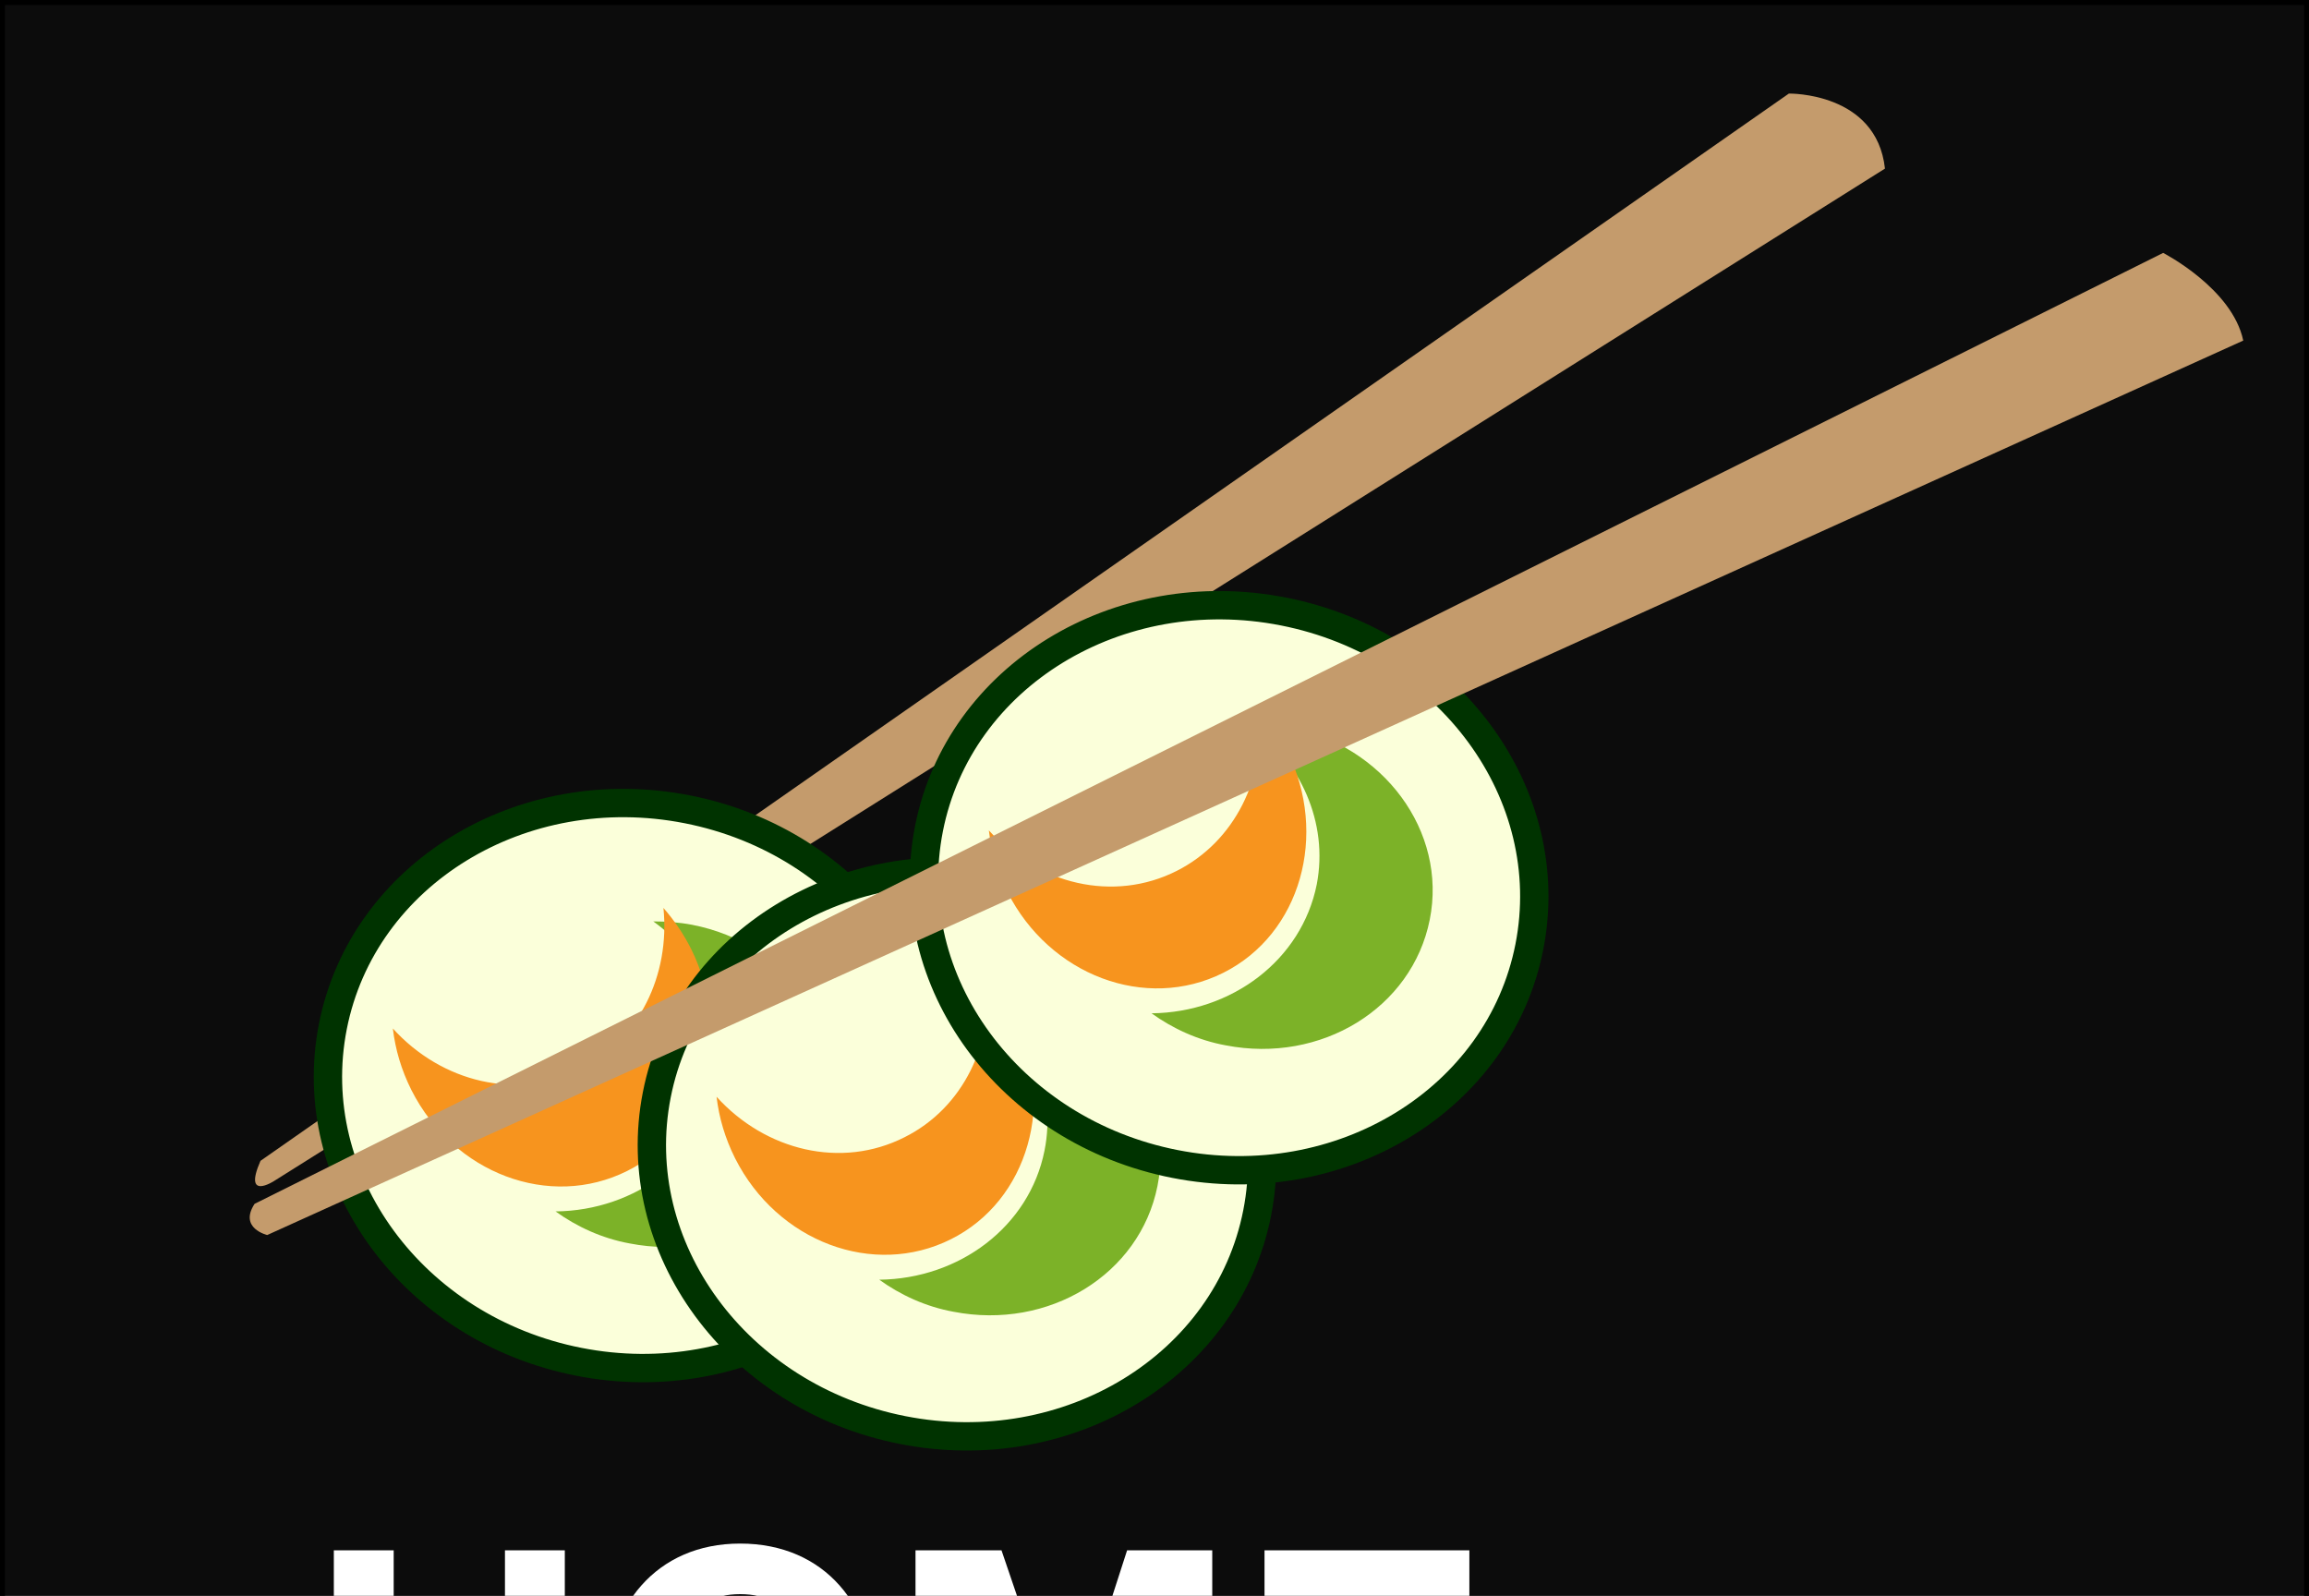 <?xml version="1.0" encoding="utf-8"?>
<!-- Generator: Adobe Illustrator 18.1.1, SVG Export Plug-In . SVG Version: 6.00 Build 0)  -->
<!DOCTYPE svg PUBLIC "-//W3C//DTD SVG 1.1//EN" "http://www.w3.org/Graphics/SVG/1.1/DTD/svg11.dtd">
<svg version="1.1" id="Layer_1" xmlns="http://www.w3.org/2000/svg" xmlns:xlink="http://www.w3.org/1999/xlink" x="0px" y="0px"
	 width="273.9px" height="189.3px" viewBox="0 0 273.9 189.3" style="enable-background:new 0 0 273.9 189.3;" xml:space="preserve"
	>
<rect x="0" y="0" width="273.9" height="189.3" fill="#808080" stroke="none"/>
<style type="text/css">
	.st0{fill:#0C0C0C;stroke:#000000;stroke-width:1.176;stroke-miterlimit:10;}
	.st1{fill:#C49B6C;}
	.st2{fill:#FBFFDA;stroke:#003300;stroke-width:3.363;stroke-miterlimit:10;}
	.st3{fill:#7CB228;}
	.st4{fill:#F7941E;}
	.st5{fill:#FFFFFF;}
</style>
<rect x="0" y="0" class="st0" width="273.9" height="245.8"/>
<g>
	<path class="st1" d="M223.6,20L32.5,140.1c0,0-3.7,2.4-1.6-2.4L212.2,11.1C212.2,11.1,222.6,10.9,223.6,20z"/>
	<g>
		
			<ellipse transform="matrix(-0.981 -0.193 0.193 -0.981 123.812 269.597)" class="st2" cx="75" cy="128.8" rx="36.3" ry="33.4"/>
		<g>
			<path class="st3" d="M85.5,128.4c-1.8,9-10.1,15.2-19.6,15.3c2.5,1.8,5.5,3.2,8.8,3.8c11.3,2.2,22.1-4.4,24.2-14.9
				s-5.5-20.7-16.8-22.9c-1.6-0.3-3.1-0.4-4.6-0.4C83.6,113.7,86.9,121,85.5,128.4z"/>
			<path class="st4" d="M68.9,126.8c-7.5,3.8-16.5,1.6-22.3-4.8c0.3,2.5,1,4.9,2.2,7.3c5,9.9,16.4,14.2,25.6,9.6
				c9.2-4.6,12.5-16.4,7.6-26.3c-0.9-1.8-2-3.4-3.3-4.9C79.5,115.7,75.8,123.3,68.9,126.8z"/>
		</g>
	</g>
	<g>
		
			<ellipse transform="matrix(-0.981 -0.193 0.193 -0.981 198.462 292.976)" class="st2" cx="113.5" cy="136.8" rx="36.3" ry="33.4"/>
		<g>
			<path class="st3" d="M123.9,136.5c-1.8,9-10.1,15.2-19.6,15.3c2.5,1.8,5.5,3.2,8.8,3.8c11.3,2.2,22.1-4.4,24.2-14.9
				c2.1-10.4-5.5-20.7-16.8-22.9c-1.6-0.3-3.1-0.4-4.6-0.4C122,121.8,125.4,129.1,123.9,136.5z"/>
			<path class="st4" d="M107.3,134.9c-7.5,3.8-16.5,1.6-22.3-4.8c0.3,2.5,1,4.9,2.2,7.3c5,9.9,16.4,14.2,25.6,9.6
				c9.2-4.6,12.5-16.4,7.6-26.3c-0.9-1.8-2-3.4-3.3-4.9C117.9,123.7,114.3,131.4,107.3,134.9z"/>
		</g>
	</g>
	<g>
		
			<ellipse transform="matrix(-0.981 -0.193 0.193 -0.981 268.416 236.723)" class="st2" cx="145.7" cy="105.3" rx="36.3" ry="33.4"/>
		<g>
			<path class="st3" d="M156.2,104.9c-1.8,9-10.1,15.2-19.6,15.3c2.5,1.8,5.5,3.2,8.8,3.8c11.3,2.2,22.1-4.4,24.2-14.9
				s-5.5-20.7-16.8-22.9c-1.6-0.3-3.1-0.4-4.6-0.4C154.3,90.3,157.6,97.6,156.2,104.9z"/>
			<path class="st4" d="M139.6,103.3c-7.5,3.8-16.5,1.6-22.3-4.8c0.3,2.5,1,4.9,2.2,7.3c5,9.9,16.4,14.2,25.6,9.6
				c9.2-4.6,12.5-16.4,7.6-26.3c-0.9-1.8-2-3.4-3.3-4.9C150.2,92.2,146.5,99.8,139.6,103.3z"/>
		</g>
	</g>
	<path class="st1" d="M266.1,40.4L31.7,146.5c0,0-3.4-0.8-1.5-3.7L256.6,30C256.6,30,264.8,34.2,266.1,40.4z"/>
</g>
<g>
	<path class="st5" d="M39.6,183.9h7.1v12.5h13.2v-12.5H67v32.5h-7.1v-14H46.7v14h-7.1V183.9z"/>
	<path class="st5" d="M87.8,183.1c10.1,0,16,7.5,16,17.2c0,9.4-5.9,16.9-16,16.9c-10.1,0-16-7.5-16-16.9
		C71.9,190.6,77.8,183.1,87.8,183.1z M87.8,211.1c6.4,0,8.8-5.5,8.8-10.9c0-5.7-2.4-11.1-8.8-11.1s-8.8,5.5-8.8,11.1
		C79,205.7,81.4,211.1,87.8,211.1z"/>
	<path class="st5" d="M108.7,183.9h10.1l7.6,22.3h0.1l7.2-22.3h10.1v32.5H137v-23h-0.1l-8,23h-5.5l-8-22.8h-0.1v22.8h-6.7V183.9z"/>
	<path class="st5" d="M150,183.9h24.3v6h-17.2v7h15.7v5.6h-15.7v8h17.5v6H150V183.9z"/>
</g>
<g>
</g>
<g>
</g>
<g>
</g>
<g>
</g>
<g>
</g>
<g>
</g>
<g>
</g>
<g>
</g>
<g>
</g>
<g>
</g>
<g>
</g>
<g>
</g>
<g>
</g>
<g>
</g>
<g>
</g>
</svg>
